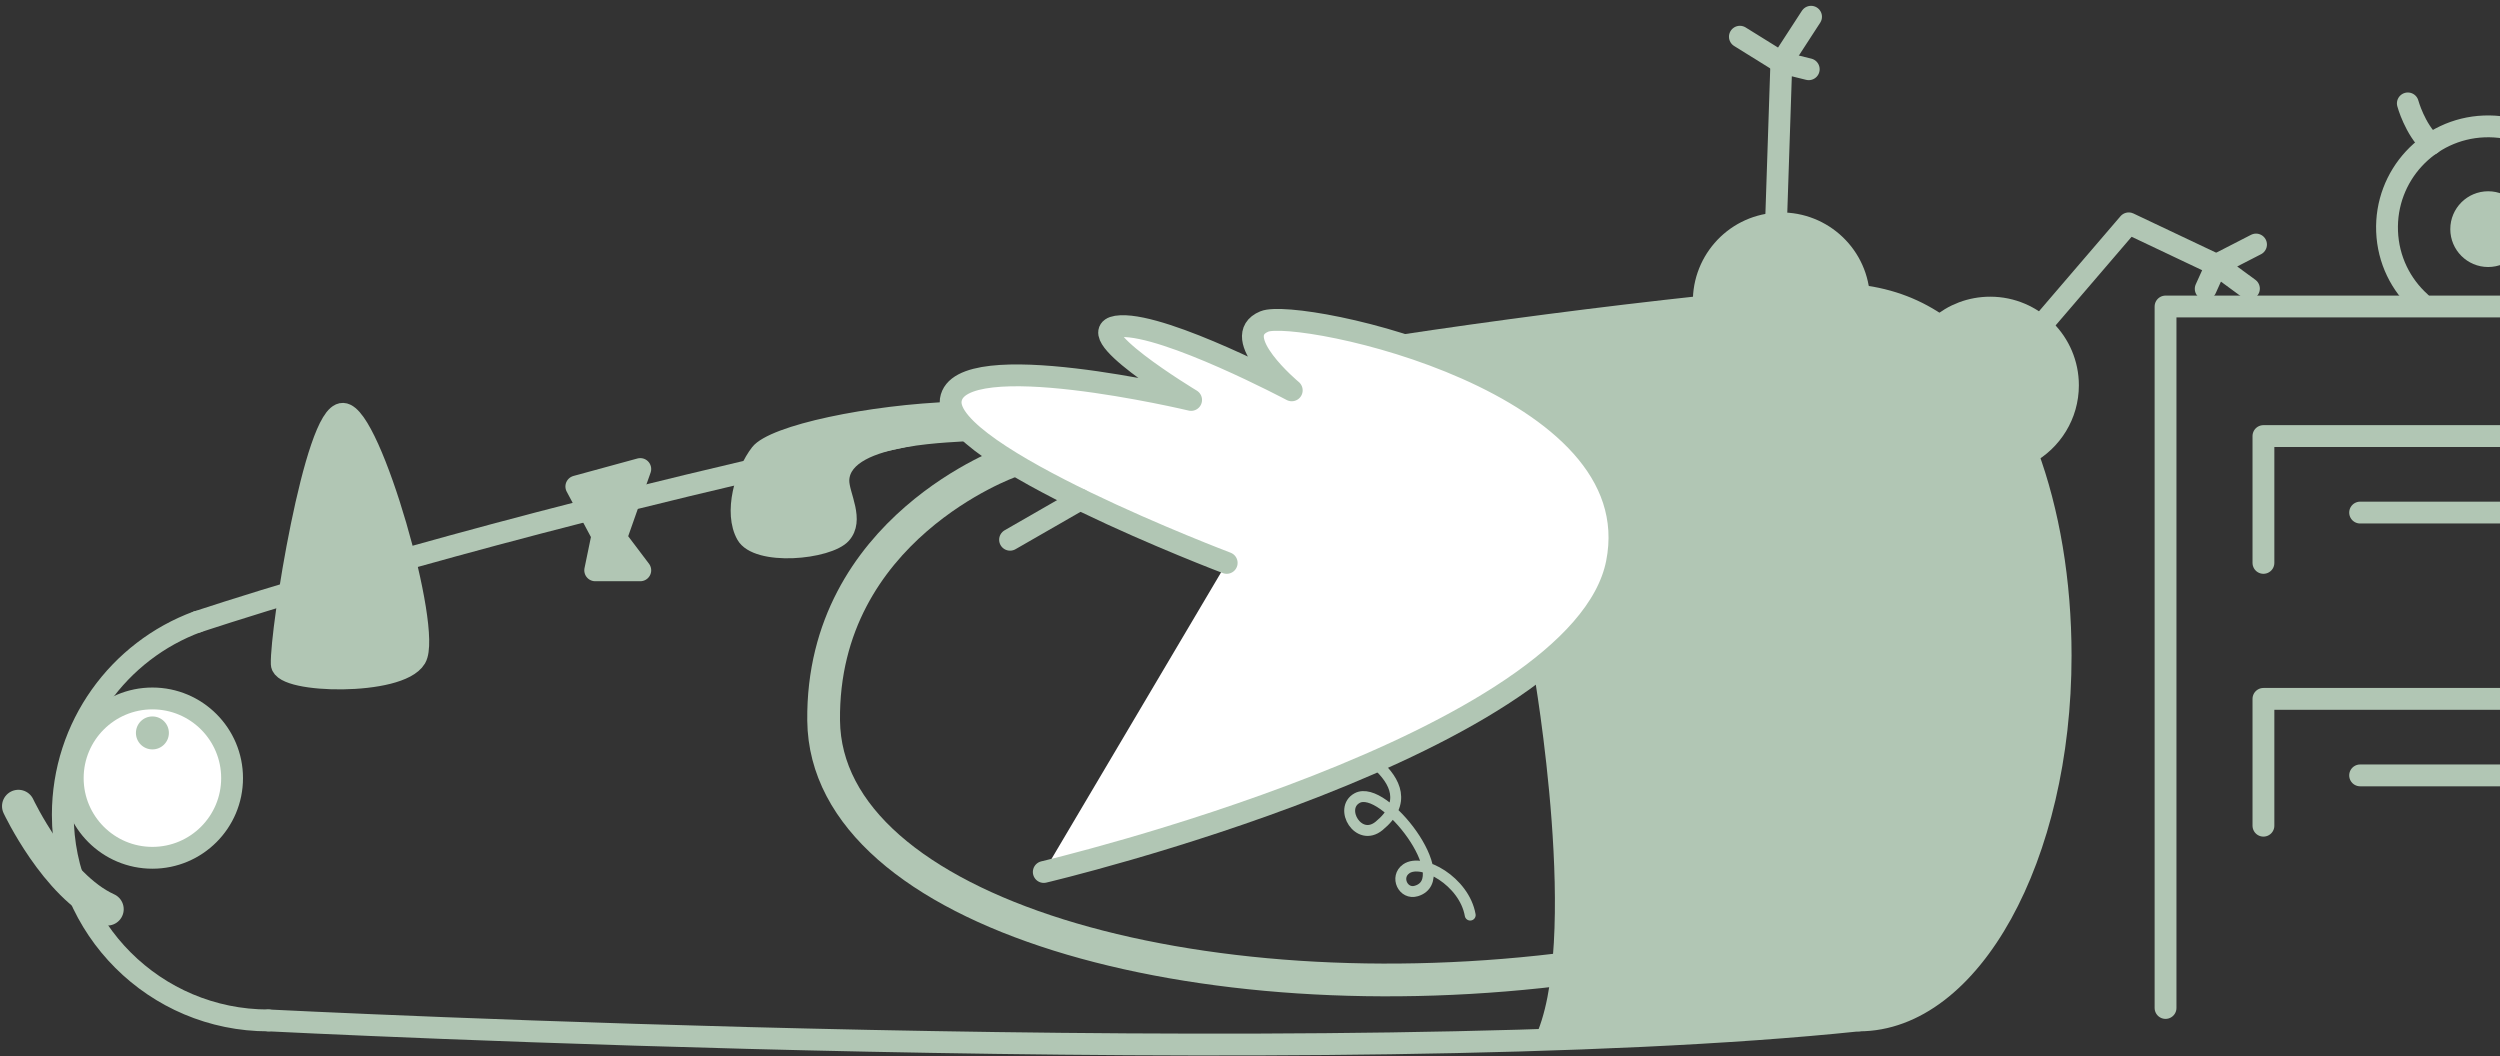 <svg width="348" height="147" viewBox="0 0 348 147" fill="none" xmlns="http://www.w3.org/2000/svg">
    <rect x="0" y="0" width="348" height="147" fill="#333333" stroke="none"/>
    <g clip-path="url(#clip0_935_29313)">
        <path d="M37.366 142.042C21.566 142.042 8.743 129.235 8.743 113.419C8.743 101.083 16.552 90.57 27.491 86.543" stroke="#B1C6B4" stroke-width="3.039" stroke-miterlimit="10" stroke-linecap="round" stroke-linejoin="round" />
        <path d="M282.193 63.147C285.17 71.198 286.841 80.876 286.841 91.283C286.841 119.313 274.277 142.041 258.766 142.041" stroke="#B1C6B4" stroke-width="3.039" stroke-miterlimit="10" stroke-linecap="round" stroke-linejoin="round" />
        <path d="M258.766 41.148C263.323 41.694 266.878 43.183 270.038 45.401" stroke="#B1C6B4" stroke-width="3.039" stroke-miterlimit="10" stroke-linecap="round" stroke-linejoin="round" />
        <path d="M37.366 142.041C37.366 142.041 186.405 149.607 258.752 142.041" stroke="#B1C6B4" stroke-width="3.039" stroke-miterlimit="10" stroke-linecap="round" stroke-linejoin="round" />
        <path d="M27.491 86.558C27.491 86.558 120.09 55.337 237.179 42.666" stroke="#B1C6B4" stroke-width="3.039" stroke-miterlimit="10" stroke-linecap="round" stroke-linejoin="round" />
        <path d="M237.193 42.667C236.783 36.711 241.265 31.546 247.22 31.12C253.176 30.71 258.341 35.192 258.766 41.147" stroke="#B1C6B4" stroke-width="3.039" stroke-miterlimit="10" stroke-linecap="round" stroke-linejoin="round" />
        <path d="M270.023 45.402C271.907 43.791 274.353 42.819 277.042 42.819C283.013 42.819 287.859 47.665 287.859 53.636C287.859 57.738 285.565 61.308 282.193 63.147" stroke="#B1C6B4" stroke-width="3.039" stroke-miterlimit="10" stroke-linecap="round" stroke-linejoin="round" />
        <path d="M284.048 45.402L296.323 31.09L308.538 36.879L307.034 40.206" stroke="#B1C6B4" stroke-width="3.039" stroke-miterlimit="10" stroke-linecap="round" stroke-linejoin="round" />
        <path d="M313.051 40.176L308.539 36.864L314.039 34.038" stroke="#B1C6B4" stroke-width="3.039" stroke-miterlimit="10" stroke-linecap="round" stroke-linejoin="round" />
        <path d="M247.22 31.12L247.964 8.696L251.777 9.638" stroke="#B1C6B4" stroke-width="3.039" stroke-miterlimit="10" stroke-linecap="round" stroke-linejoin="round" />
        <path d="M242.192 5.111L247.966 8.697L252.098 2.331" stroke="#B1C6B4" stroke-width="3.039" stroke-miterlimit="10" stroke-linecap="round" stroke-linejoin="round" />
        <path d="M301.443 140.309V42.666H368.898" stroke="#B1C6B4" stroke-width="3.039" stroke-miterlimit="10" stroke-linecap="round" stroke-linejoin="round" />
        <path d="M315.07 78.354V60.7H360.344" stroke="#B1C6B4" stroke-width="3.039" stroke-miterlimit="10" stroke-linecap="round" stroke-linejoin="round" />
        <path d="M328.529 71.351H350.103" stroke="#B1C6B4" stroke-width="3.039" stroke-miterlimit="10" stroke-linecap="round" stroke-linejoin="round" />
        <path d="M213.508 93.607C213.508 93.607 220.116 131.589 213.508 144.791C213.508 144.791 261.136 142.603 264.388 141.023C267.639 139.443 289.379 127.715 286.705 86.558C286.705 86.558 285.368 71.517 282.543 64.164C282.543 64.164 292.403 55.945 284.867 46.207C284.867 46.207 280.507 40.099 269.128 44.824L259.404 40.449C259.404 40.449 256.487 29.069 246.4 31.105C236.312 33.141 236.57 42.667 236.57 42.667L197.723 47.711C197.723 47.711 209.497 49.989 221.56 63.876C231.253 75.012 219.889 90.721 213.508 93.607Z" fill="#B1C6B4" />
        <path d="M315.07 114.937V97.284H360.344" stroke="#B1C6B4" stroke-width="3.039" stroke-miterlimit="10" stroke-linecap="round" stroke-linejoin="round" />
        <path d="M328.529 107.934H350.103" stroke="#B1C6B4" stroke-width="3.039" stroke-miterlimit="10" stroke-linecap="round" stroke-linejoin="round" />
        <path d="M336.916 42.105C334.197 39.659 332.434 36.165 332.282 32.215C331.979 24.451 338.01 17.903 345.789 17.599C353.552 17.296 360.1 23.327 360.404 31.105C360.571 35.451 358.763 39.416 355.755 42.12" stroke="#B1C6B4" stroke-width="3.039" stroke-miterlimit="10" stroke-linecap="round" stroke-linejoin="round" />
        <path d="M346.352 35.649C348.425 35.649 350.105 33.969 350.105 31.896C350.105 29.824 348.425 28.144 346.352 28.144C344.28 28.144 342.6 29.824 342.6 31.896C342.6 33.969 344.28 35.649 346.352 35.649Z" fill="#B1C6B4" stroke="#B1C6B4" stroke-width="3.039" stroke-miterlimit="10" stroke-linecap="round" stroke-linejoin="round" />
        <path d="M335.17 14.394C335.17 14.394 336.142 17.979 338.406 20.06" stroke="#B1C6B4" stroke-width="3.039" stroke-miterlimit="10" stroke-linecap="round" stroke-linejoin="round" />
        <path d="M185.555 102.586C185.555 102.586 199.714 108.633 191.966 114.968C189.11 117.308 186.299 112.522 188.912 111.094C192.68 109.043 202.768 122.322 197.162 124.023C195.323 124.585 194.138 122.063 195.749 120.939C197.967 119.389 203.831 122.686 204.652 127.381" stroke="#B1C6B4" stroke-width="1.519" stroke-miterlimit="10" stroke-linecap="round" stroke-linejoin="round" />
        <path d="M145.293 121.38C145.293 121.38 220.041 103.742 225.069 78.37C230.098 52.998 180.601 42.85 175.998 44.749C170.847 46.876 179.811 54.335 179.811 54.335C179.811 54.335 162.446 45.129 156.019 45.402C149.243 45.691 165.803 55.672 165.803 55.672C165.803 55.672 133.489 47.97 132.349 55.672C131.21 63.375 170.756 78.355 170.756 78.355" fill="white" />
        <path d="M145.293 121.38C145.293 121.38 220.041 103.742 225.069 78.37C230.098 52.998 180.601 42.85 175.998 44.749C170.847 46.876 179.811 54.335 179.811 54.335C179.811 54.335 162.446 45.129 156.019 45.402C149.243 45.691 165.803 55.672 165.803 55.672C165.803 55.672 133.489 47.97 132.349 55.672C131.21 63.375 170.756 78.355 170.756 78.355" stroke="#B1C6B4" stroke-width="3.039" stroke-miterlimit="10" stroke-linecap="round" stroke-linejoin="round" />
        <path d="M140.6 75.133L150.353 69.527" stroke="#B1C6B4" stroke-width="3.039" stroke-miterlimit="10" stroke-linecap="round" stroke-linejoin="round" />
        <path d="M140.599 64.256C140.599 64.256 114.361 73.538 114.65 100.308C114.938 127.077 166.608 141.631 219.266 134.688" stroke="#B1C6B4" stroke-width="4.558" stroke-miterlimit="10" stroke-linejoin="round" />
        <path d="M21.216 119.405C27.341 119.405 32.306 114.439 32.306 108.314C32.306 102.189 27.341 97.224 21.216 97.224C15.09 97.224 10.125 102.189 10.125 108.314C10.125 114.439 15.09 119.405 21.216 119.405Z" fill="white" stroke="#B1C6B4" stroke-width="3.039" stroke-miterlimit="10" />
        <path d="M2.56 112.218C2.56 112.218 7.771 123.309 14.941 126.56L2.56 112.218Z" fill="white" />
        <path d="M2.56 112.218C2.56 112.218 7.771 123.309 14.941 126.56" stroke="#B1C6B4" stroke-width="4.558" stroke-miterlimit="10" stroke-linecap="round" stroke-linejoin="round" />
        <path d="M39.22 92.438C39.296 95.066 55.568 95.431 57.846 91.587C60.125 87.743 51.587 57.738 47.743 57.602C43.9 57.465 39.068 87.743 39.22 92.438Z" fill="#B1C6B4" stroke="#B1C6B4" stroke-width="3.039" stroke-miterlimit="10" stroke-linecap="round" stroke-linejoin="round" />
        <path d="M83.856 74.526L80.225 67.72L89.127 65.289L85.74 74.906L89.127 79.388H82.853L83.856 74.526Z" fill="#B1C6B4" stroke="#B1C6B4" stroke-width="3.039" stroke-miterlimit="10" stroke-linecap="round" stroke-linejoin="round" />
        <path d="M117.461 66.838C117.4 68.737 119.74 72.399 117.582 74.784C115.425 77.169 105.246 78.157 103.316 74.769C101.372 71.365 103.089 65.547 105.291 62.721C107.479 59.91 121.183 57.069 132.881 56.674C132.881 56.674 134.598 59.85 134.811 60.609C133.914 60.883 117.673 60.685 117.461 66.838Z" fill="#B1C6B4" stroke="#B1C6B4" stroke-width="1.519" stroke-miterlimit="10" stroke-linecap="round" stroke-linejoin="round" />
        <path d="M21.215 104.318C22.482 104.318 23.509 103.291 23.509 102.024C23.509 100.757 22.482 99.73 21.215 99.73C19.948 99.73 18.921 100.757 18.921 102.024C18.921 103.291 19.948 104.318 21.215 104.318Z" fill="#B1C6B4" />
    </g>
    <defs>
        <clipPath id="clip0_935_29313">
            <rect width="378.72" height="146.107" fill="white" transform="translate(0.28 0.812)" />
        </clipPath>
    </defs>
</svg>
